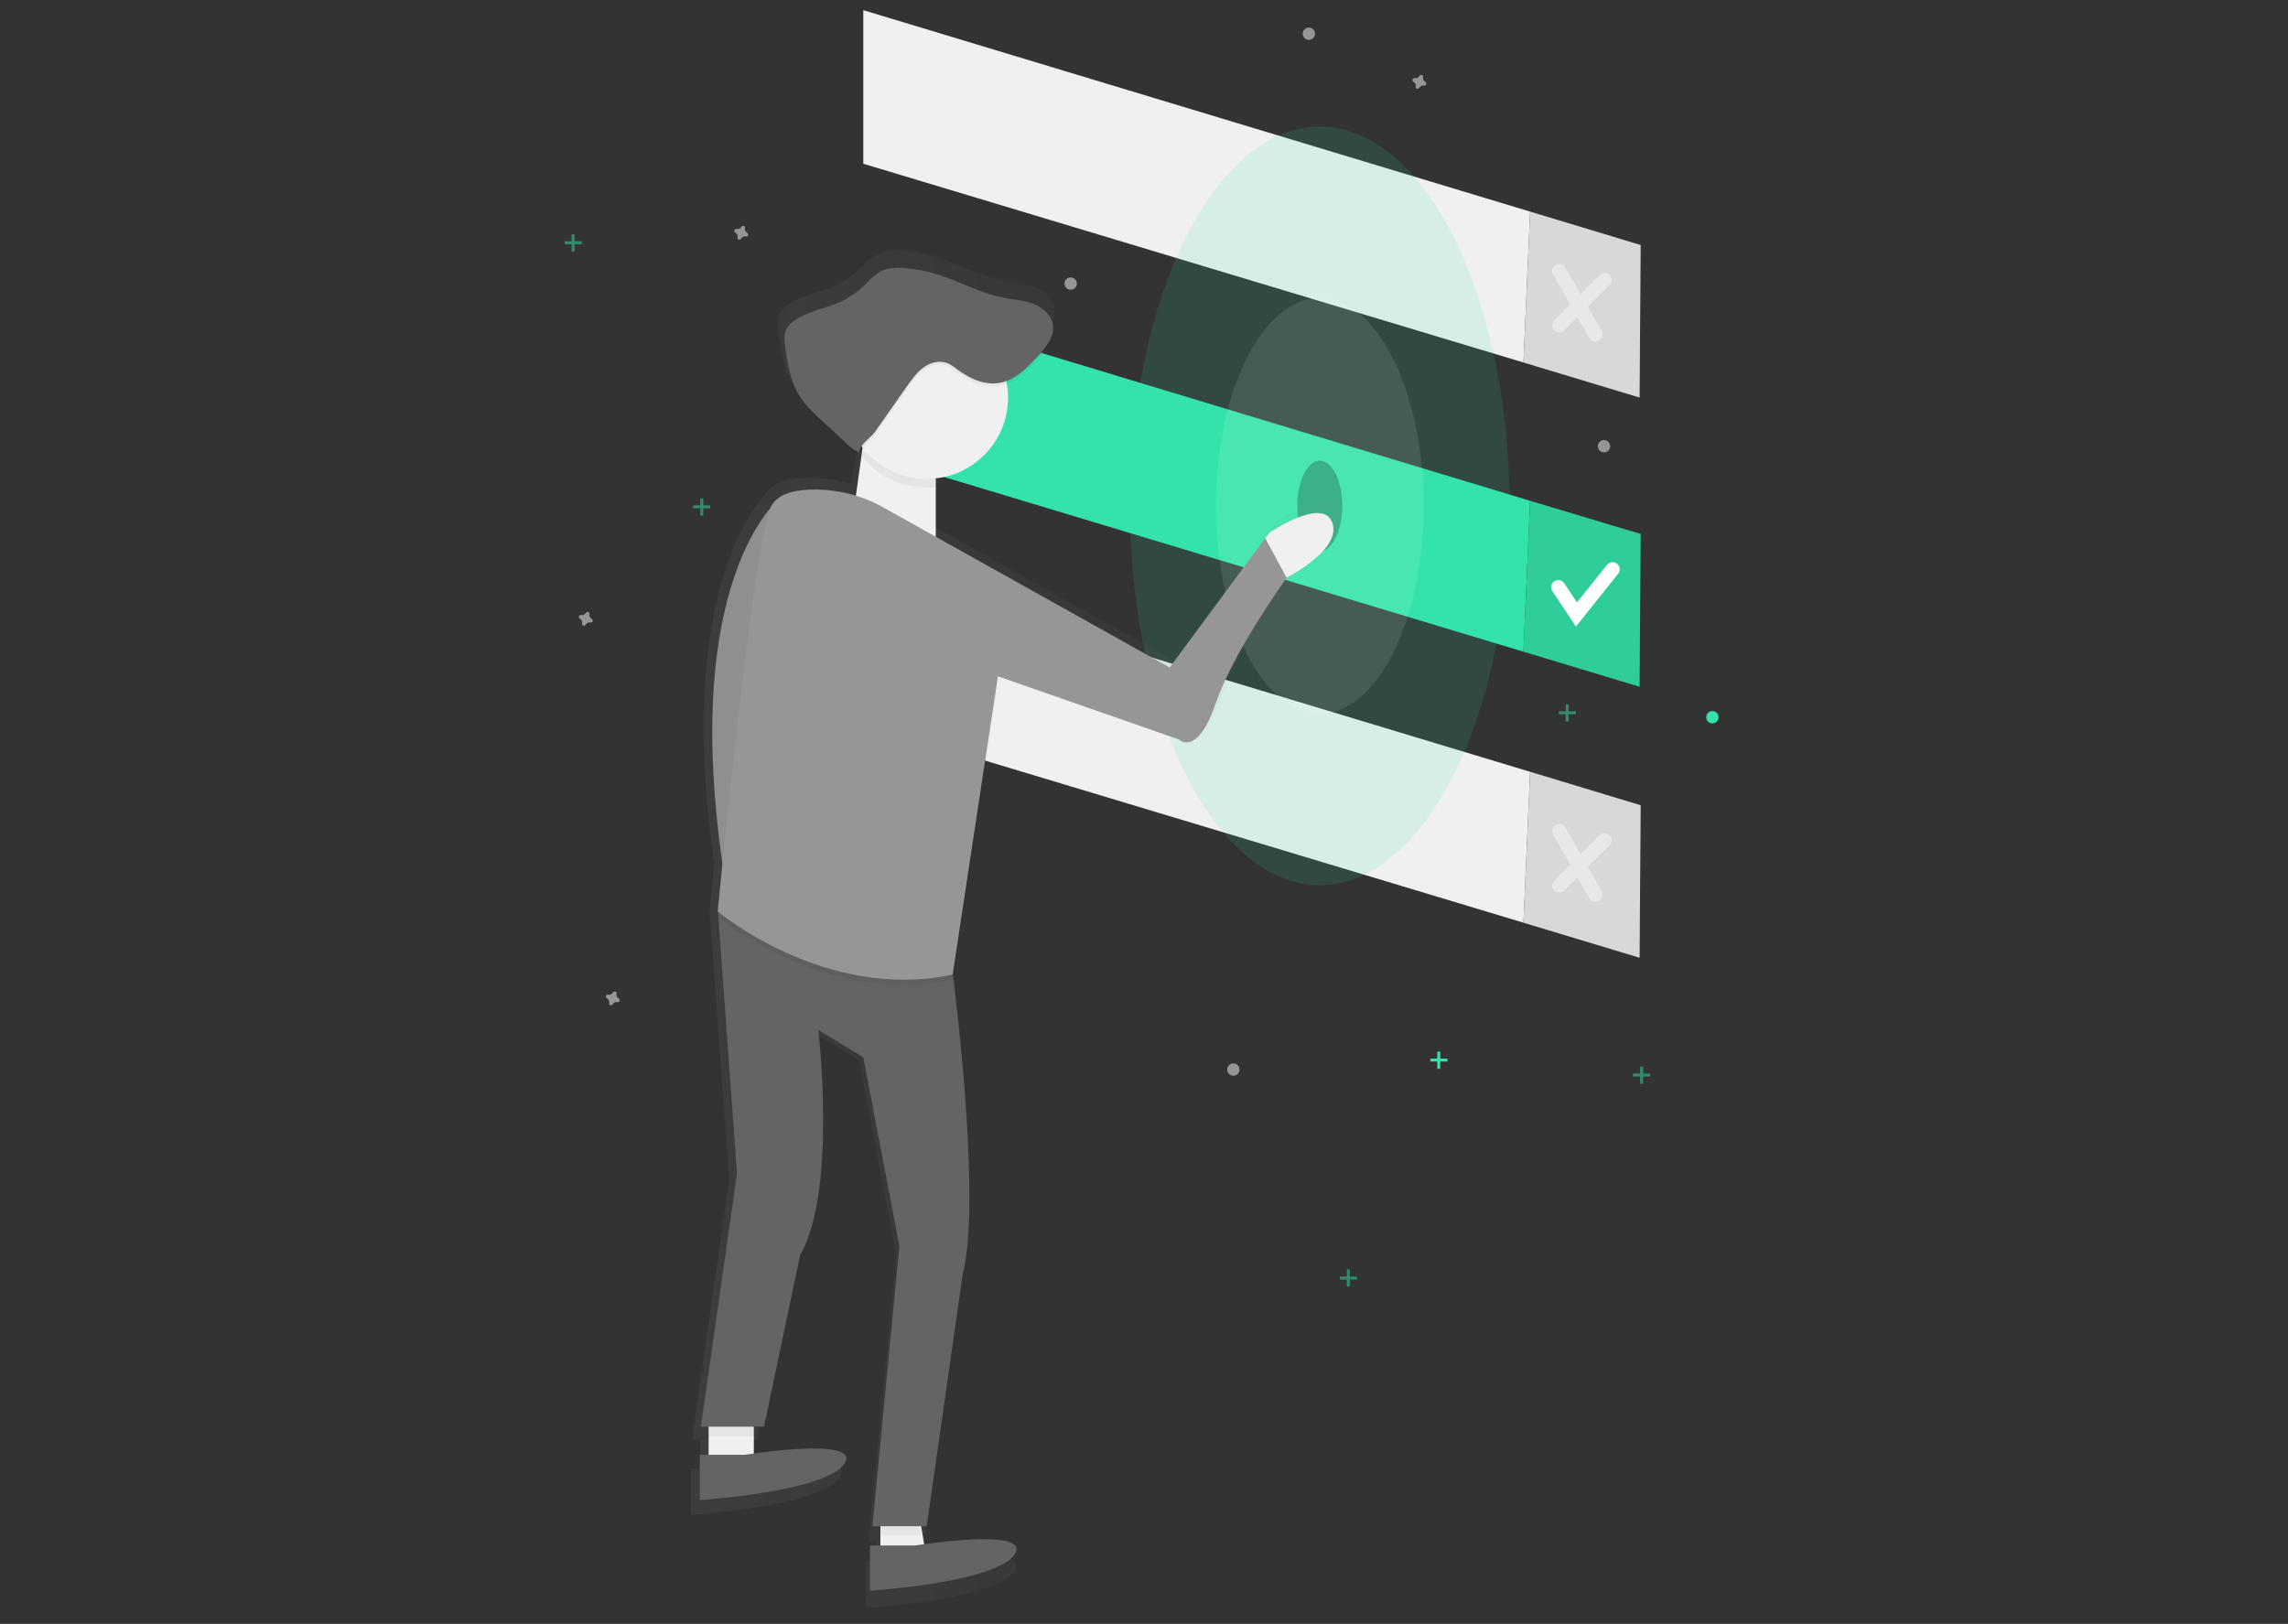 <?xml version="1.0" encoding="utf-8"?>
<!-- Generator: Adobe Illustrator 18.1.1, SVG Export Plug-In . SVG Version: 6.00 Build 0)  -->
<svg version="1.1" id="_x2018_ÎÓÈ_x5F_3" xmlns="http://www.w3.org/2000/svg" xmlns:xlink="http://www.w3.org/1999/xlink"
	 x="0px" y="0px" viewBox="0 0 855 607" enable-background="new 0 0 855 607" xml:space="preserve">
<rect x="0" y="0" width="855" height="607" fill="#333333" stroke="none"/>
<polygon fill="#F0F0F0" points="613.1,91.6 571.8,79.1 569.3,135.5 612.7,148.6 "/>
<polygon fill="#F0F0F0" points="322.6,3.8 322.6,61.2 569.3,135.5 571.8,79.1 "/>
<polygon opacity="0.1" enable-background="new    " points="613.1,91.6 571.8,79.1 569.3,135.5 612.7,148.6 "/>
<polygon fill="#34E3AB" points="613.1,199.6 571.8,187.2 569.3,243.6 612.7,256.7 "/>
<polygon fill="#34E3AB" points="322.6,111.8 322.6,169.2 569.3,243.6 571.8,187.2 "/>
<polygon opacity="0.1" enable-background="new    " points="613.1,199.6 571.8,187.2 569.3,243.6 612.7,256.7 "/>
<polyline fill="none" stroke="#FFFFFF" stroke-width="5.323" stroke-linecap="round" stroke-miterlimit="10" points="582.3,219.5 
	589.1,229.7 602.6,212.8 "/>
<g opacity="0.4">
	
		<line fill="none" stroke="#FFFFFF" stroke-width="5.323" stroke-linecap="round" stroke-miterlimit="10" x1="582.7" y1="101.3" x2="596.2" y2="125"/>
	
		<line fill="none" stroke="#FFFFFF" stroke-width="5.323" stroke-linecap="round" stroke-miterlimit="10" x1="599.6" y1="104.7" x2="582.7" y2="121.6"/>
</g>
<polygon fill="#F0F0F0" points="613.1,301 571.8,288.5 569.3,344.9 612.7,358 "/>
<polygon fill="#F0F0F0" points="322.6,213.2 322.6,270.6 569.3,344.9 571.8,288.5 "/>
<polygon opacity="0.1" enable-background="new    " points="613.1,301 571.8,288.5 569.3,344.9 612.7,358 "/>
<g opacity="0.4">
	
		<line fill="none" stroke="#FFFFFF" stroke-width="5.323" stroke-linecap="round" stroke-miterlimit="10" x1="582.7" y1="310.7" x2="596.2" y2="334.4"/>
	
		<line fill="none" stroke="#FFFFFF" stroke-width="5.323" stroke-linecap="round" stroke-miterlimit="10" x1="599.6" y1="314.1" x2="582.7" y2="331"/>
</g>
<ellipse opacity="0.3" enable-background="new    " cx="493.2" cy="189.1" rx="8.4" ry="16.9"/>
<ellipse opacity="0.13" fill="#34E3AB" enable-background="new    " cx="493.2" cy="189.1" rx="70.9" ry="141.8"/>
<ellipse opacity="0.1" fill="#FFFFFF" enable-background="new    " cx="493.2" cy="189.1" rx="38.8" ry="77.7"/>
<g opacity="0.5">
	
		<linearGradient id="SVGID_1_" gradientUnits="userSpaceOnUse" x1="574.279" y1="202.278" x2="817.46" y2="202.278" gradientTransform="matrix(1 0 0 -1 -316 549.65)">
		<stop  offset="0" style="stop-color:#808080;stop-opacity:0.25"/>
		<stop  offset="0.54" style="stop-color:#808080;stop-opacity:0.12"/>
		<stop  offset="1" style="stop-color:#808080;stop-opacity:0.1"/>
	</linearGradient>
	<path fill="url(#SVGID_1_)" d="M501.1,191.4c-3.5-10.4-24.1,3.7-24.1,3.7l-1.7,2.3l-36.6,49.5l-89.8-50.2v-22.4
		c17.1-1.9,29.5-17.3,27.6-34.4c-0.1-0.6-0.2-1.3-0.3-1.9c4.5-1.7,8.2-5.5,11.6-9.1c3.1-3.3,6.5-7.4,6.2-11.8c0.1-0.7,0-1.4-0.1-2.1
		c-0.7-3.7-4.1-6.5-7.7-7.8c-3.6-1.3-7.4-1.5-11.2-2.3c-8.9-1.7-16.9-6.4-25.6-9c-3.9-1.2-8-2-12.1-2.3c-2.9-0.2-6-0.2-8.7,1
		c-3,1.3-5.1,3.9-7.5,6.1c-2.9,2.7-6.2,4.8-9.8,6.4c-5.4,2.3-11.4,3.2-16.3,6.4c-1.3,0.8-2.5,1.9-3.3,3.3c-0.7,1.4-1,3.1-0.9,4.7
		c0,1.4,0.1,2.8,0.3,4.2c0.9,6,1.8,12.1,4.9,17.3c2.5,4.3,6.2,7.7,9.8,11l8.1,7.5c1.7,1.5,3.5,3.4,5.6,4.1c-0.1-1,0.4-2,1.3-3
		l-2.6,18.4c-4.9-1.5-10-2.3-15.2-2.4c-6.9-0.1-14,1.2-17,5.9c-0.2,0.3-0.3,0.6-0.5,0.9c-9.6,11.3-31.5,48.1-18.6,137.3
		c-1.1,10.9-1.8,17.8-1.8,17.8l0.1,1.1l-0.1,0.8l0.2,0.1l7.2,98.5l-13.9,97.1h3.1V549h-3.5v17.3c0,0,48.2-3.1,55.5-13.9
		c6.1-9-24.2-5.4-34.7-4v-6.6h0.2v-3.7h3.7l13.9-65.9c14.3-24.6,7-86.3,7-86.3l17.3,10.4l13.8,72.5l-10.4,107.5h3.1v7.5h-4v17.3
		c0,0,48.2-3.1,55.5-13.9c6.1-9-24.2-5.4-34.7-4l-1.2-7h2.1l13.9-97.1c6.8-26.3-2.5-103.5-3.7-113.4l17.2-113.6l-0.2-0.3l0.2-1.6
		l69.4,24.3c0,0,6.9,6.9,14.1-13.7c6.7-19.3,24.9-45.1,27.3-48.4l0.3-0.3C483.7,212.2,504.5,201.8,501.1,191.4z"/>
</g>
<polygon fill="#F0F0F0" points="264.8,529.9 264.8,546.8 281.7,546.8 281.7,523.1 "/>
<polygon fill="#F0F0F0" points="329,563.6 329,583.9 345.9,580.5 342.5,560.3 "/>
<path fill="#969696" d="M292.1,185.6c0,0-40.3,30.2-20.4,148.4L292.1,185.6z"/>
<path opacity="5.000000e-02" enable-background="new    " d="M292.1,185.6c0,0-40.3,30.2-20.4,148.4L292.1,185.6z"/>
<polygon opacity="5.000000e-02" enable-background="new    " points="344.4,574 342.7,563.8 329.2,567.2 329.2,574 "/>
<polygon opacity="5.000000e-02" enable-background="new    " points="265,536.8 281.9,536.8 281.9,526.7 265,533.4 "/>
<polygon fill="#F0F0F0" points="322.6,165.5 319.3,189.1 349.7,206 349.7,172.2 "/>
<path fill="#646464" d="M261.9,533.3l13.5-94.6l-7.1-97.9l87.8,23.6c0,0,10.9,84.1,3.7,111.5l-13.5,94.6H326l10.1-104.7l-13.5-70.6
	L305.8,385c0,0,7.1,60.1-6.8,84.1l-13.5,64.2H261.9z"/>
<path fill="#F0F0F0" d="M497.9,195.5c-3.4-10.1-23.5,3.6-23.5,3.6l-1.7,2.2l8,14.8l0.3-0.3C481,215.8,501.3,205.6,497.9,195.5z"/>
<path opacity="5.000000e-02" enable-background="new    " d="M322.3,187.3c0,0-27-7.1-33.8,3.4c-6.8,10.5-20.3,152-20.3,152
	s40.2,33.8,87.8,23.6l16.9-111.5L322.3,187.3z"/>
<path fill="#969696" d="M437.1,249.5l-106.8-59.7c-7.7-4.4-16.4-6.7-25.3-6.8c-6.8-0.1-13.6,1.1-16.5,5.7
	c-6.8,10.5-20.3,152-20.3,152s40.2,33.8,87.8,23.6l16.9-111.5l67.6,23.6c0,0,6.8,6.8,13.7-13.3c6.5-18.8,24.3-43.9,26.6-47.1
	l-8-14.8L437.1,249.5z"/>
<path opacity="5.000000e-02" enable-background="new    " d="M322.2,170.7c5.8,7.4,14.6,11.6,23.9,11.6c1.1,0,2.3-0.1,3.4-0.2v-6.6
	l-27-6.8L322.2,170.7z"/>
<circle fill="#F0F0F0" cx="346.3" cy="148.6" r="30.4"/>
<path fill="#646464" d="M261.5,543.8v16.9c0,0,46.9-3,54-13.5s-37.1-3.4-37.1-3.4H261.5z"/>
<path fill="#646464" d="M325.1,577.7v16.9c0,0,46.9-3,54-13.5c7.1-10.5-37.1-3.4-37.1-3.4H325.1z"/>
<path opacity="5.000000e-02" enable-background="new    " d="M327,162.5l11.9-17c1.8-2.5,3.6-5.1,6-6.9s5.7-2.9,8.7-1.9
	c1.8,0.6,3.2,1.8,4.7,2.9c4.4,3.2,9.9,5.6,15.3,4.6c5.7-1,10-5.4,13.9-9.6c3.3-3.5,6.8-7.7,5.9-12.4c-0.7-3.6-4-6.3-7.5-7.6
	s-7.2-1.5-10.9-2.2c-8.7-1.7-16.5-6.2-24.9-8.8c-3.8-1.2-7.8-1.9-11.8-2.3c-2.9-0.2-5.9-0.2-8.5,0.9c-2.9,1.3-5,3.8-7.3,6
	c-2.8,2.6-6,4.7-9.5,6.2c-5.2,2.2-11.1,3.1-15.8,6.3c-1.3,0.8-2.4,1.9-3.2,3.2c-1.2,2.3-0.9,5-0.5,7.5c0.8,5.8,1.8,11.7,4.7,16.8
	c2.4,4.1,6,7.5,9.5,10.7l7.9,7.3c1.6,1.5,3.4,3.3,5.5,4C320.8,167.7,325.5,164.7,327,162.5z"/>
<path fill="#646464" d="M327,161.4l11.9-17c1.8-2.5,3.6-5.1,6-6.9s5.7-2.9,8.7-1.9c1.8,0.6,3.2,1.8,4.7,2.9
	c4.4,3.2,9.9,5.6,15.3,4.6c5.7-1,10-5.4,13.9-9.6c3.3-3.5,6.8-7.7,5.9-12.4c-0.7-3.6-4-6.3-7.5-7.6c-3.5-1.3-7.2-1.5-10.9-2.2
	c-8.7-1.7-16.5-6.2-24.9-8.8c-3.8-1.2-7.8-1.9-11.8-2.3c-2.9-0.2-5.9-0.2-8.5,0.9c-2.9,1.3-5,3.8-7.3,6c-2.8,2.6-6,4.7-9.5,6.2
	c-5.2,2.2-11.1,3.1-15.8,6.3c-1.3,0.8-2.4,1.9-3.2,3.2c-1.2,2.3-0.9,5-0.5,7.5c0.8,5.8,1.8,11.7,4.7,16.8c2.4,4.1,6,7.5,9.5,10.7
	l7.9,7.3c1.6,1.5,3.4,3.3,5.5,4C320.8,166.6,325.5,163.5,327,161.4z"/>
<g opacity="0.5">
	<rect x="213.6" y="87.6" fill="#34E3AB" width="1.1" height="6.4"/>
	<rect x="211" y="90.2" fill="#34E3AB" width="6.4" height="1.1"/>
</g>
<g opacity="0.5">
	<rect x="612.9" y="398.7" fill="#34E3AB" width="1.1" height="6.4"/>
	<rect x="610.2" y="401.3" fill="#34E3AB" width="6.4" height="1.1"/>
</g>
<g opacity="0.5">
	<rect x="585.1" y="263.3" fill="#34E3AB" width="1.1" height="6.4"/>
	<rect x="582.5" y="265.9" fill="#34E3AB" width="6.4" height="1.1"/>
</g>
<g>
	<rect x="537.1" y="393.1" fill="#34E3AB" width="1.1" height="6.4"/>
	<rect x="534.5" y="395.7" fill="#34E3AB" width="6.4" height="1.1"/>
</g>
<g opacity="0.5">
	<rect x="503.3" y="474.5" fill="#34E3AB" width="1.1" height="6.4"/>
	<rect x="500.7" y="477.2" fill="#34E3AB" width="6.4" height="1.1"/>
</g>
<g opacity="0.5">
	<rect x="261.7" y="186.3" fill="#34E3AB" width="1.1" height="6.4"/>
	<rect x="259" y="188.9" fill="#34E3AB" width="6.4" height="1.1"/>
</g>
<path fill="#969696" d="M279.2,87c-0.6-0.3-1-1-0.8-1.7c0-0.1,0-0.1,0-0.2l0,0c0-0.4-0.3-0.7-0.7-0.7c-0.2,0-0.4,0.1-0.6,0.3l0,0
	c0,0-0.1,0.1-0.1,0.1c-0.3,0.6-1,1-1.7,0.8h-0.2l0,0c-0.4,0-0.7,0.3-0.7,0.7c0,0.2,0.1,0.4,0.3,0.6l0,0c0,0,0.1,0.1,0.1,0.1
	c0.6,0.3,1,1,0.8,1.7c0,0.1,0,0.1,0,0.2l0,0c0,0.4,0.3,0.7,0.7,0.7c0.2,0,0.4-0.1,0.6-0.3l0,0c0,0,0.1-0.1,0.1-0.1
	c0.3-0.6,1-1,1.7-0.8h0.2l0,0c0.4,0,0.7-0.3,0.7-0.7c0-0.2-0.1-0.4-0.3-0.6l0,0C279.3,87,279.2,87,279.2,87z"/>
<path fill="#969696" d="M532.6,30.6c-0.6-0.3-1-1-0.8-1.7c0-0.1,0-0.1,0-0.2l0,0c0-0.4-0.3-0.7-0.7-0.7c-0.2,0-0.4,0.1-0.6,0.3l0,0
	c0,0-0.1,0.1-0.1,0.1c-0.3,0.6-1,1-1.7,0.8h-0.2l0,0c-0.4,0-0.7,0.3-0.7,0.7c0,0.2,0.1,0.4,0.3,0.6l0,0c0,0,0.1,0.1,0.1,0.1
	c0.6,0.3,1,1,0.8,1.7c0,0.1,0,0.1,0,0.2l0,0c0,0.4,0.3,0.7,0.7,0.7c0.2,0,0.4-0.1,0.6-0.3l0,0c0,0,0.1-0.1,0.1-0.1
	c0.3-0.6,1-1,1.7-0.8h0.2l0,0c0.4,0,0.7-0.3,0.7-0.7c0-0.2-0.1-0.4-0.3-0.6l0,0C532.7,30.6,532.6,30.6,532.6,30.6z"/>
<path fill="#969696" d="M221.1,231.3c-0.6-0.3-1-1-0.8-1.7c0-0.1,0-0.1,0-0.2l0,0c0-0.4-0.3-0.7-0.7-0.7c-0.2,0-0.4,0.1-0.6,0.3l0,0
	c0,0-0.1,0.1-0.1,0.1c-0.3,0.6-1,1-1.7,0.8h-0.2l0,0c-0.4,0-0.7,0.3-0.7,0.7c0,0.2,0.1,0.4,0.3,0.6l0,0c0,0,0.1,0.1,0.1,0.1
	c0.6,0.3,1,1,0.8,1.7c0,0.1,0,0.1,0,0.2l0,0c0,0.4,0.3,0.7,0.7,0.7c0.2,0,0.4-0.1,0.6-0.3l0,0c0,0,0.1-0.1,0.1-0.1
	c0.3-0.6,1-1,1.7-0.8h0.2l0,0c0.4,0,0.7-0.3,0.7-0.7c0-0.2-0.1-0.4-0.3-0.6l0,0C221.2,231.4,221.1,231.4,221.1,231.3z"/>
<path fill="#969696" d="M231.2,373.2c-0.6-0.3-1-1-0.8-1.7c0-0.1,0-0.1,0-0.2l0,0c0-0.4-0.3-0.7-0.7-0.7c-0.2,0-0.4,0.1-0.6,0.3l0,0
	c0,0-0.1,0.1-0.1,0.1c-0.3,0.6-1,1-1.7,0.8h-0.2l0,0c-0.4,0-0.7,0.3-0.7,0.7c0,0.2,0.1,0.4,0.3,0.6l0,0c0,0,0.1,0.1,0.1,0.1
	c0.6,0.3,1,1,0.8,1.7c0,0.1,0,0.1,0,0.2l0,0c0,0.4,0.3,0.7,0.7,0.7c0.2,0,0.4-0.1,0.6-0.3l0,0c0,0,0.1-0.1,0.1-0.1
	c0.3-0.6,1-1,1.7-0.8h0.2l0,0c0.4,0,0.7-0.3,0.7-0.7c0-0.2-0.1-0.4-0.3-0.6l0,0C231.3,373.2,231.3,373.2,231.2,373.2z"/>
<circle fill="#969696" cx="400.1" cy="106" r="2.3"/>
<circle fill="#969696" cx="460.9" cy="399.8" r="2.3"/>
<circle fill="#969696" cx="599.4" cy="166.8" r="2.3"/>
<circle fill="#34E3AB" cx="639.9" cy="268.1" r="2.3"/>
<circle fill="#969696" cx="489.1" cy="12.6" r="2.3"/>
</svg>

